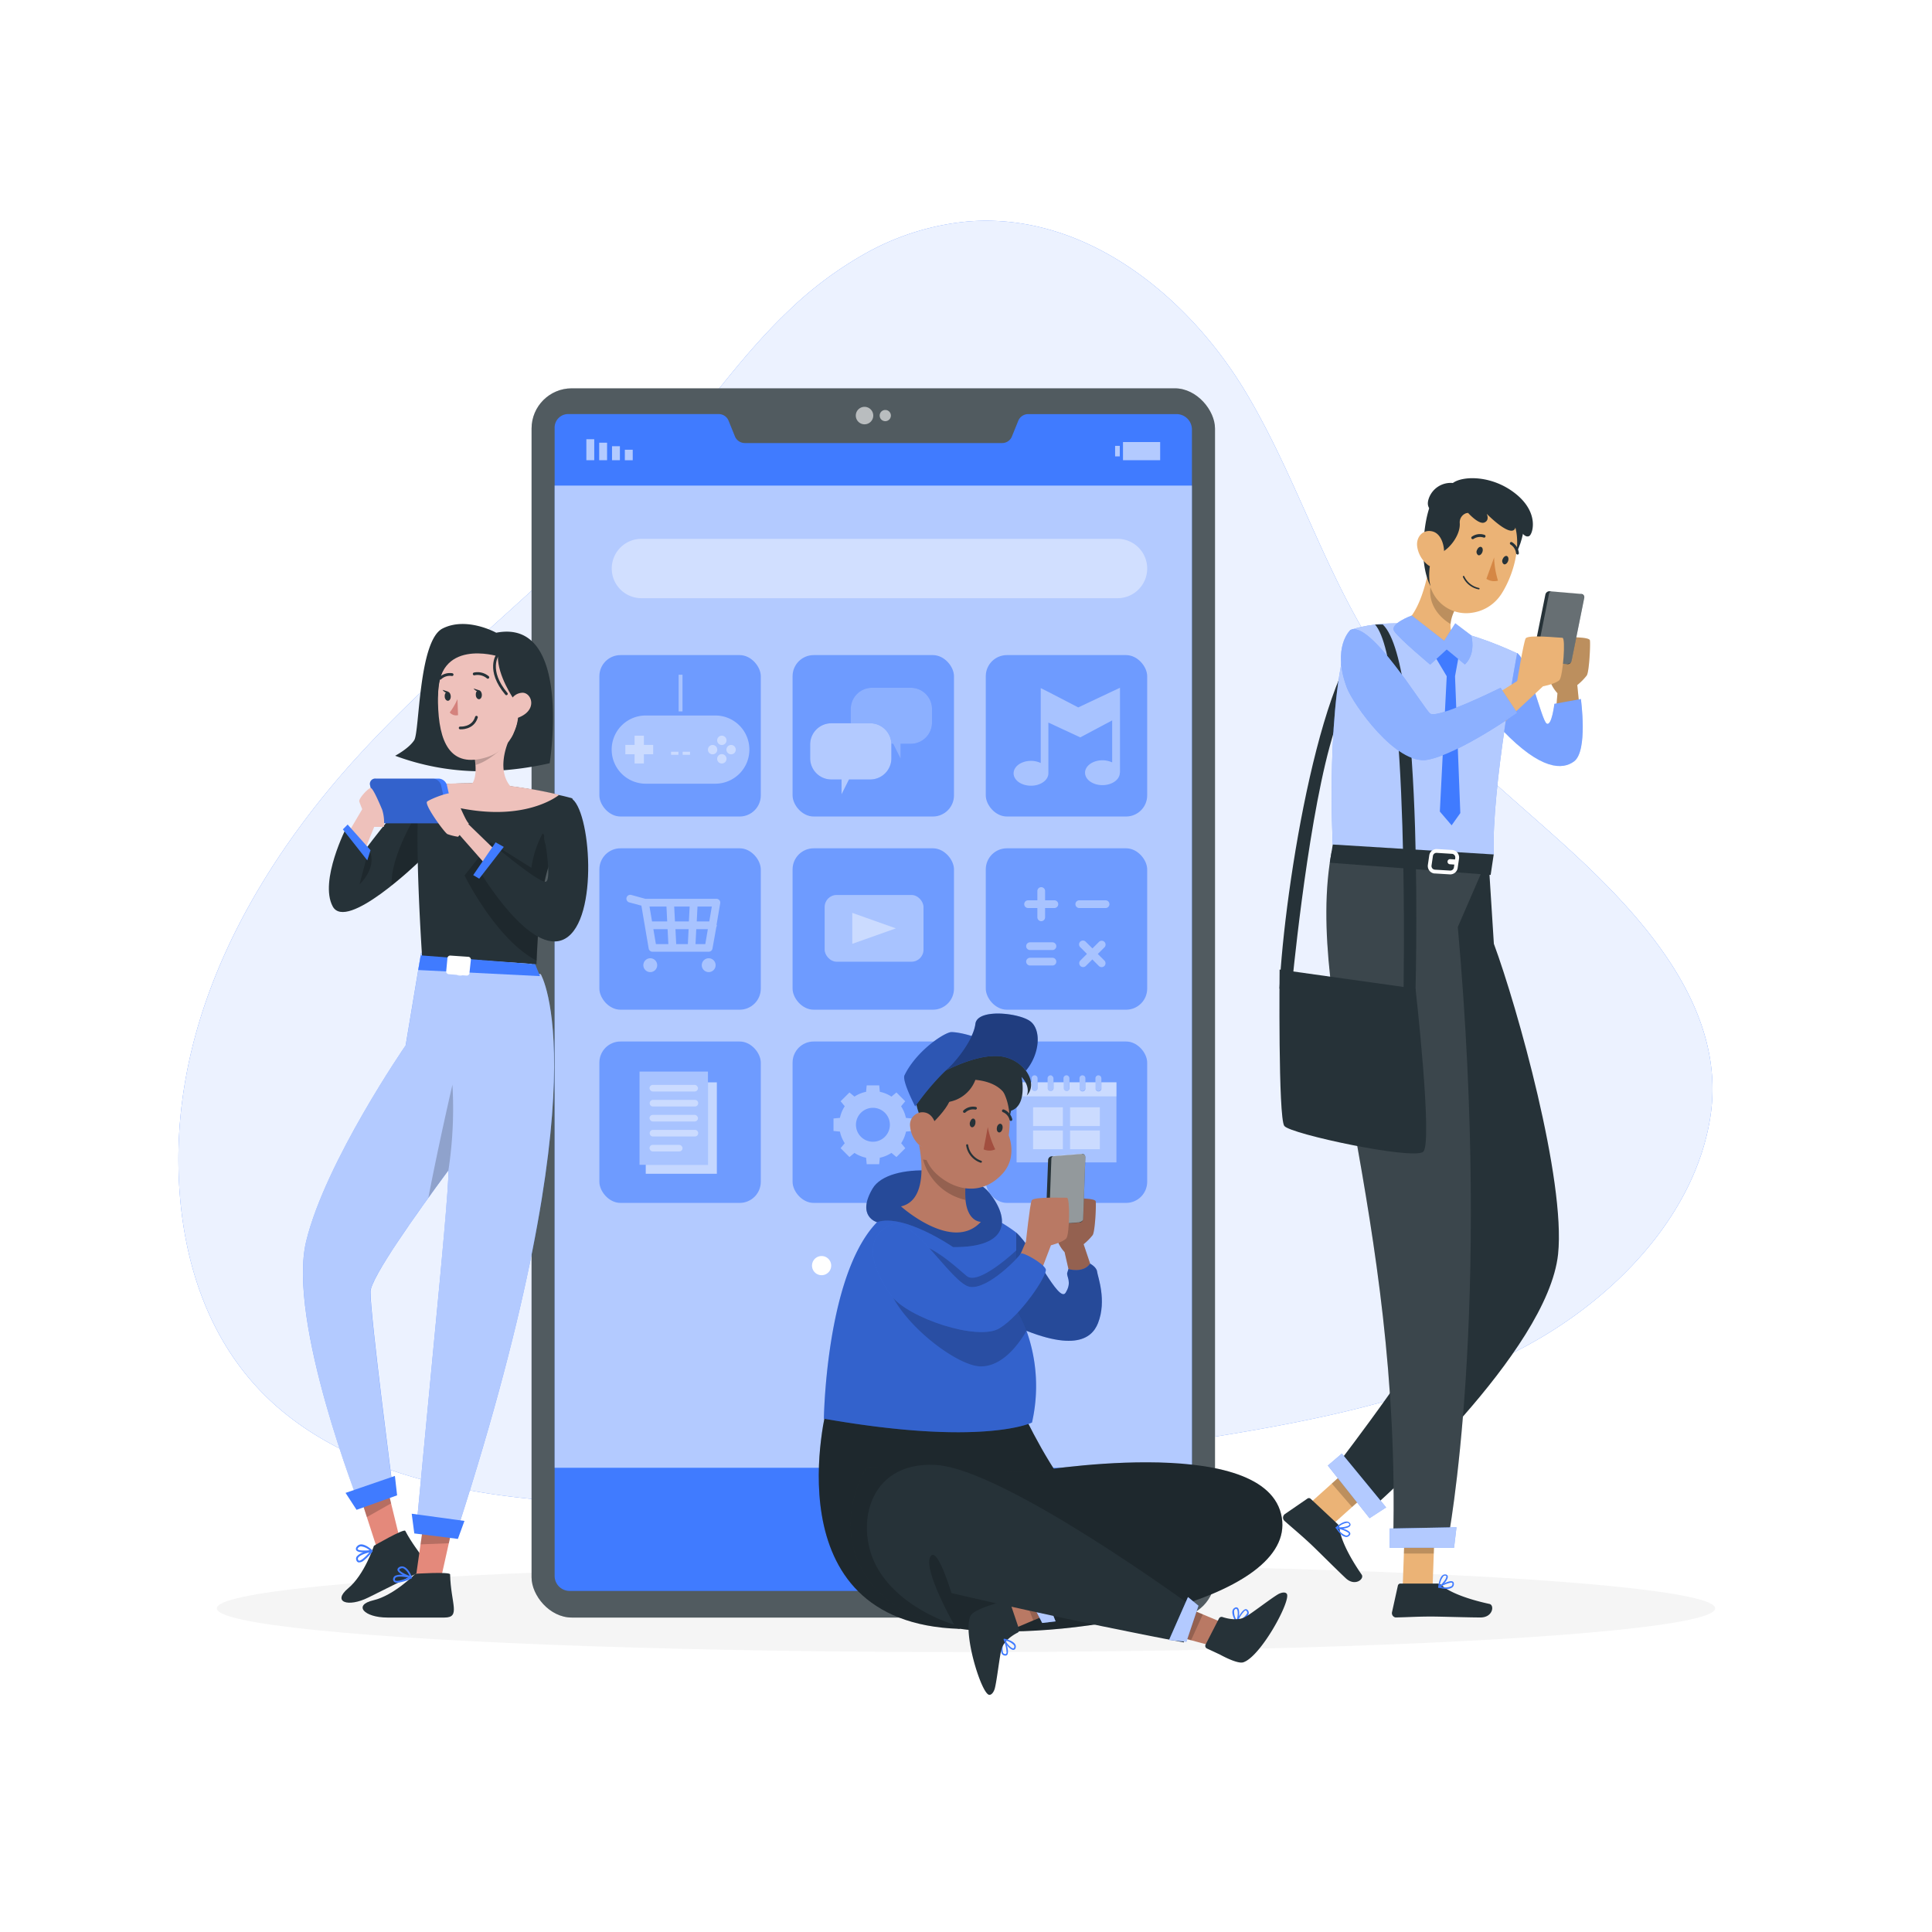 <svg class="animated" id="freepik_stories-mobile-user" xmlns="http://www.w3.org/2000/svg" viewBox="0 0 500 500" version="1.1" xmlns:xlink="http://www.w3.org/1999/xlink" xmlns:svgjs="http://svgjs.com/svgjs"><style>svg#freepik_stories-mobile-user:not(.animated) .animable {opacity: 0;}svg#freepik_stories-mobile-user.animated #freepik--background-simple--inject-34 {animation: 1s 1 forwards cubic-bezier(.36,-0.01,.5,1.38) slideDown;animation-delay: 0s;}svg#freepik_stories-mobile-user.animated #freepik--Shadow--inject-34 {animation: 1s 1 forwards cubic-bezier(.36,-0.01,.5,1.38) slideDown;animation-delay: 0s;}svg#freepik_stories-mobile-user.animated #freepik--Device--inject-34 {animation: 1s 1 forwards cubic-bezier(.36,-0.01,.5,1.38) slideDown;animation-delay: 0s;}svg#freepik_stories-mobile-user.animated #freepik--character-3--inject-34 {animation: 1s 1 forwards cubic-bezier(.36,-0.01,.5,1.38) slideDown;animation-delay: 0s;}svg#freepik_stories-mobile-user.animated #freepik--character-1--inject-34 {animation: 1s 1 forwards cubic-bezier(.36,-0.01,.5,1.38) slideDown;animation-delay: 0s;}svg#freepik_stories-mobile-user.animated #freepik--character-2--inject-34 {animation: 1s 1 forwards cubic-bezier(.36,-0.01,.5,1.38) slideDown;animation-delay: 0s;}            @keyframes slideDown {                0% {                    opacity: 0;                    transform: translateY(-30px);                }                100% {                    opacity: 1;                    transform: translateY(0);                }            }        </style><g id="freepik--background-simple--inject-34" class="animable animator-active" style="transform-origin: 244.686px 223.137px;"><path d="M222.85,66.23a66.78,66.78,0,0,1,27.91-8.94c30.71-2.33,57.1,19.95,71.62,44.17s21.79,51.79,38.94,74.58c12.74,16.94,30.33,30.4,46.19,45.08,19.67,18.22,39.42,41.32,35.08,68.22-4,25-24.44,46.66-48.23,59.33-29.73,15.84-64.84,20.83-98.89,26.12-48.27,7.51-96.9,16.26-145.78,14-29.57-1.4-60.92-7.86-80.83-27.36-16.42-16.07-22.53-38.77-22.68-60.59-.25-34.47,15-66.9,37.53-94.79,25.49-31.54,60.6-55.57,87-86.41,11.13-13,20.67-27.09,33.15-39A96.63,96.63,0,0,1,222.85,66.23Z" style="fill: rgb(64, 123, 255); transform-origin: 244.686px 223.137px;" id="elxc1eordwj9b" class="animable"></path><g id="el2itj8zowe0b"><path d="M222.85,66.23a66.78,66.78,0,0,1,27.91-8.94c30.71-2.33,57.1,19.95,71.62,44.17s21.79,51.79,38.94,74.58c12.74,16.94,30.33,30.4,46.19,45.08,19.67,18.22,39.42,41.32,35.08,68.22-4,25-24.44,46.66-48.23,59.33-29.73,15.84-64.84,20.83-98.89,26.12-48.27,7.51-96.9,16.26-145.78,14-29.57-1.4-60.92-7.86-80.83-27.36-16.42-16.07-22.53-38.77-22.68-60.59-.25-34.47,15-66.9,37.53-94.79,25.49-31.54,60.6-55.57,87-86.41,11.13-13,20.67-27.09,33.15-39A96.63,96.63,0,0,1,222.85,66.23Z" style="fill: rgb(255, 255, 255); opacity: 0.9; transform-origin: 244.686px 223.137px;" class="animable"></path></g></g><g id="freepik--Shadow--inject-34" class="animable" style="transform-origin: 250px 416.24px;"><ellipse id="freepik--path--inject-34" cx="250" cy="416.24" rx="193.89" ry="11.32" style="fill: rgb(245, 245, 245); transform-origin: 250px 416.24px;" class="animable"></ellipse></g><g id="freepik--Device--inject-34" class="animable" style="transform-origin: 226.005px 259.56px;"><rect x="137.57" y="100.5" width="176.87" height="318.12" rx="10.4" style="fill: rgb(38, 50, 56); transform-origin: 226.005px 259.56px;" id="eldfemxq7loc" class="animable"></rect><g id="el6gasmxk17yg"><rect x="137.57" y="100.5" width="176.87" height="318.12" rx="10.4" style="fill: rgb(255, 255, 255); opacity: 0.2; transform-origin: 226.005px 259.56px;" class="animable"></rect></g><path d="M308.47,111.16V407.4a4.33,4.33,0,0,1-4.4,4.33H147.46a3.88,3.88,0,0,1-3.92-4V110.8a3.5,3.5,0,0,1,3.36-3.64h39.15a2.75,2.75,0,0,1,2.52,1.76l1.62,4a2.77,2.77,0,0,0,2.53,1.74h66.65a2.71,2.71,0,0,0,2.52-1.72l1.62-4a2.78,2.78,0,0,1,2.53-1.77h38.59A4,4,0,0,1,308.47,111.16Z" style="fill: rgb(64, 123, 255); transform-origin: 226.004px 259.445px;" id="el7q43kw7zrm4" class="animable"></path><g id="el9ednw0dug05"><rect x="143.54" y="125.67" width="164.93" height="254.19" style="fill: rgb(255, 255, 255); opacity: 0.6; isolation: isolate; transform-origin: 226.005px 252.765px;" class="animable"></rect></g><g id="elb2kcu8upg09"><rect x="161.71" y="116.39" width="2.04" height="2.72" style="fill: rgb(255, 255, 255); opacity: 0.6; isolation: isolate; transform-origin: 162.73px 117.75px; transform: rotate(180deg);" class="animable"></rect></g><g id="elgzc63nbvjm"><rect x="158.39" y="115.48" width="2.04" height="3.62" style="fill: rgb(255, 255, 255); opacity: 0.6; isolation: isolate; transform-origin: 159.41px 117.29px; transform: rotate(180deg);" class="animable"></rect></g><g id="ela23nkzr8g3d"><rect x="155.07" y="114.57" width="2.04" height="4.53" style="fill: rgb(255, 255, 255); opacity: 0.6; isolation: isolate; transform-origin: 156.09px 116.835px; transform: rotate(180deg);" class="animable"></rect></g><g id="el0tlepdwk7vp"><rect x="151.75" y="113.67" width="2.04" height="5.43" style="fill: rgb(255, 255, 255); opacity: 0.6; isolation: isolate; transform-origin: 152.77px 116.385px; transform: rotate(180deg);" class="animable"></rect></g><g id="eledfq6i2tc8q"><rect x="288.59" y="115.39" width="1.21" height="2.72" style="fill: rgb(255, 255, 255); opacity: 0.6; isolation: isolate; transform-origin: 289.195px 116.75px;" class="animable"></rect></g><g id="elxb84gcc43c"><rect x="290.63" y="114.4" width="9.62" height="4.7" style="fill: rgb(255, 255, 255); opacity: 0.6; isolation: isolate; transform-origin: 295.44px 116.75px; transform: rotate(180deg);" class="animable"></rect></g><g id="elvs5n4m9kerh"><rect x="205.12" y="169.54" width="41.77" height="41.77" rx="5.46" style="fill: rgb(64, 123, 255); opacity: 0.6; transform-origin: 226.005px 190.425px;" class="animable"></rect></g><g id="el7teikvneg7p"><rect x="155.12" y="169.54" width="41.77" height="41.77" rx="5.46" style="fill: rgb(64, 123, 255); opacity: 0.6; transform-origin: 176.005px 190.425px;" class="animable"></rect></g><g id="el6lamblsqop4"><path d="M185.12,202.82h-18a8.82,8.82,0,0,1-8.82-8.83h0a8.82,8.82,0,0,1,8.82-8.82h18a8.82,8.82,0,0,1,8.82,8.82h0A8.82,8.82,0,0,1,185.12,202.82Z" style="fill: rgb(255, 255, 255); opacity: 0.4; isolation: isolate; transform-origin: 176.12px 193.995px;" class="animable"></path></g><g id="el4g88bumw4a3"><path d="M185.63,194a1.21,1.21,0,1,1-1.21-1.2A1.21,1.21,0,0,1,185.63,194Z" style="fill: rgb(255, 255, 255); opacity: 0.4; isolation: isolate; transform-origin: 184.42px 194.01px;" class="animable"></path></g><g id="eli0ywcsr204f"><path d="M190.42,194a1.21,1.21,0,1,1-1.21-1.2A1.21,1.21,0,0,1,190.42,194Z" style="fill: rgb(255, 255, 255); opacity: 0.4; isolation: isolate; transform-origin: 189.21px 194.01px;" class="animable"></path></g><g id="elhfo6nwqxxeq"><path d="M186.82,192.81a1.21,1.21,0,1,1,1.2-1.21A1.21,1.21,0,0,1,186.82,192.81Z" style="fill: rgb(255, 255, 255); opacity: 0.4; isolation: isolate; transform-origin: 186.81px 191.6px;" class="animable"></path></g><g id="elo9j6jaiunxk"><path d="M186.82,197.59a1.21,1.21,0,1,1,1.2-1.2A1.21,1.21,0,0,1,186.82,197.59Z" style="fill: rgb(255, 255, 255); opacity: 0.4; isolation: isolate; transform-origin: 186.81px 196.38px;" class="animable"></path></g><g id="elawaaqhw7w1o"><polygon points="169.04 192.78 166.64 192.78 166.64 190.39 164.23 190.39 164.23 192.78 161.84 192.78 161.84 195.2 164.23 195.2 164.23 197.59 166.64 197.59 166.64 195.2 169.04 195.2 169.04 192.78" style="fill: rgb(255, 255, 255); opacity: 0.4; isolation: isolate; transform-origin: 165.44px 193.99px;" class="animable"></polygon></g><g id="el70efwkbtepp"><rect x="173.67" y="194.55" width="1.91" height="0.79" style="fill: rgb(255, 255, 255); opacity: 0.4; isolation: isolate; transform-origin: 174.625px 194.945px;" class="animable"></rect></g><g id="elnrf0jx618nq"><rect x="176.67" y="194.55" width="1.91" height="0.79" style="fill: rgb(255, 255, 255); opacity: 0.4; isolation: isolate; transform-origin: 177.625px 194.945px;" class="animable"></rect></g><g id="el4oremky6ie7"><g style="opacity: 0.4; isolation: isolate; transform-origin: 176.13px 179.365px;" class="animable"><rect x="175.63" y="174.62" width="1" height="9.49" style="fill: rgb(255, 255, 255); transform-origin: 176.13px 179.365px;" id="elhlgdj2xxdnl" class="animable"></rect></g></g><g id="el5cl6092r0cm"><rect x="255.12" y="169.54" width="41.77" height="41.77" rx="5.46" style="fill: rgb(64, 123, 255); opacity: 0.6; transform-origin: 276.005px 190.425px;" class="animable"></rect></g><path d="M235.72,178H225.66a5.49,5.49,0,0,0-5.48,5.48V187a5.49,5.49,0,0,0,5.48,5.49h5.49l1.93,3.87v-3.87h2.64A5.48,5.48,0,0,0,241.2,187v-3.58A5.48,5.48,0,0,0,235.72,178Z" style="fill: rgb(64, 123, 255); transform-origin: 230.69px 187.18px;" id="elmuwfupgftxl" class="animable"></path><g id="el8ihqybiwcs7"><path d="M235.72,178H225.66a5.49,5.49,0,0,0-5.48,5.48V187a5.49,5.49,0,0,0,5.48,5.49h5.49l1.93,3.87v-3.87h2.64A5.48,5.48,0,0,0,241.2,187v-3.58A5.48,5.48,0,0,0,235.72,178Z" style="fill: rgb(255, 255, 255); opacity: 0.4; isolation: isolate; transform-origin: 230.69px 187.18px;" class="animable"></path></g><path d="M215.15,187.18h10.06a5.48,5.48,0,0,1,5.48,5.48v3.58a5.48,5.48,0,0,1-5.48,5.49h-5.49l-1.93,3.86v-3.86h-2.64a5.48,5.48,0,0,1-5.48-5.49v-3.58A5.48,5.48,0,0,1,215.15,187.18Z" style="fill: rgb(64, 123, 255); transform-origin: 220.18px 196.385px;" id="eldc242dmpd05" class="animable"></path><g id="el5ci61jnsktm"><path d="M215.15,187.18h10.06a5.48,5.48,0,0,1,5.48,5.48v3.58a5.48,5.48,0,0,1-5.48,5.49h-5.49l-1.93,3.86v-3.86h-2.64a5.48,5.48,0,0,1-5.48-5.49v-3.58A5.48,5.48,0,0,1,215.15,187.18Z" style="fill: rgb(255, 255, 255); opacity: 0.6; isolation: isolate; transform-origin: 220.18px 196.385px;" class="animable"></path></g><g id="elrbm0497mr0e"><path d="M289.85,200V178l-2,.93-8.8,4.15-7.71-4-2-1v19.39a5.8,5.8,0,0,0-2.52-.56c-2.49,0-4.5,1.44-4.5,3.22s2,3.21,4.5,3.21,4.49-1.43,4.5-3.21h0V187l8.25,3.83,8.26-4.39v10.87a5.91,5.91,0,0,0-2.52-.55c-2.48,0-4.5,1.44-4.5,3.22s2,3.21,4.5,3.21,4.5-1.44,4.5-3.21Z" style="fill: rgb(255, 255, 255); opacity: 0.4; isolation: isolate; transform-origin: 276.085px 190.67px;" class="animable"></path></g><g id="elpuyuorin5p"><rect x="205.12" y="219.54" width="41.77" height="41.77" rx="5.46" style="fill: rgb(64, 123, 255); opacity: 0.6; transform-origin: 226.005px 240.425px;" class="animable"></rect></g><g id="elxuiouj3yjp"><rect x="155.12" y="219.54" width="41.77" height="41.77" rx="5.46" style="fill: rgb(64, 123, 255); opacity: 0.6; transform-origin: 176.005px 240.425px;" class="animable"></rect></g><g id="elun4x7kinoof"><rect x="255.12" y="219.54" width="41.77" height="41.77" rx="5.46" style="fill: rgb(64, 123, 255); opacity: 0.6; transform-origin: 276.005px 240.425px;" class="animable"></rect></g><g id="elbo8lyyjuu18"><rect x="213.42" y="231.62" width="25.58" height="17.27" rx="3.1" style="fill: rgb(255, 255, 255); opacity: 0.4; isolation: isolate; transform-origin: 226.21px 240.255px;" class="animable"></rect></g><g id="el9x966385mh"><polygon points="220.57 236.25 220.57 244.26 231.85 240.26 220.57 236.25" style="fill: rgb(255, 255, 255); opacity: 0.4; isolation: isolate; transform-origin: 226.21px 240.255px;" class="animable"></polygon></g><g id="el22y3knoxam5"><g style="opacity: 0.4; isolation: isolate; transform-origin: 174.261px 241.579px;" class="animable"><path d="M168.3,248a1.79,1.79,0,1,0,1.78,1.79A1.78,1.78,0,0,0,168.3,248Z" style="fill: rgb(255, 255, 255); transform-origin: 168.29px 249.79px;" id="eleu7eafin1fu" class="animable"></path><path d="M183.42,248a1.79,1.79,0,1,0,1.78,1.79A1.78,1.78,0,0,0,183.42,248Z" style="fill: rgb(255, 255, 255); transform-origin: 183.41px 249.79px;" id="elogvfyf2a4ej" class="animable"></path><path d="M185.44,239.34l.95-5.57a1,1,0,0,0-.22-.81,1,1,0,0,0-.76-.35H167l-3.63-1a1,1,0,0,0-1.22.71,1,1,0,0,0,.71,1.22l3.13.84,1.89,11.1a1,1,0,0,0,1,.83h14.51a1,1,0,0,0,1-.83l1-5.57a1,1,0,0,0,.13-.47A.79.79,0,0,0,185.44,239.34Zm-1.88-.87h-3.24l.19-3.86h3.71Zm-8.88,0-.2-3.86h4l-.2,3.86Zm3.53,2-.19,3.87H175l-.19-3.87Zm-5.73-5.86.19,3.86h-3.92l-.66-3.86Zm-3.39,5.86h3.68l.2,3.87h-3.22ZM180,244.34l.19-3.87h3l-.66,3.87Z" style="fill: rgb(255, 255, 255); transform-origin: 174.261px 238.944px;" id="el9oa8eb7u4x" class="animable"></path></g></g><g id="el5itoseippt5"><g style="opacity: 0.4; isolation: isolate; transform-origin: 276.095px 239.945px;" class="animable"><path d="M272.87,233h-2.4v-2.4a1,1,0,0,0-2,0V233h-2.4a1,1,0,0,0,0,2h2.4v2.4a1,1,0,0,0,2,0V235h2.4a1,1,0,0,0,0-2Z" style="fill: rgb(255, 255, 255); transform-origin: 269.47px 234px;" id="el3ld16qz9bqd" class="animable"></path><path d="M286.12,233h-6.8a1,1,0,0,0,0,2h6.8a1,1,0,0,0,0-2Z" style="fill: rgb(255, 255, 255); transform-origin: 282.72px 234px;" id="elasle3wcpfkq" class="animable"></path><path d="M285.83,243.76a1,1,0,0,0-1.42,0l-1.69,1.69-1.7-1.69a1,1,0,1,0-1.41,1.41l1.69,1.7-1.69,1.69A1,1,0,0,0,281,250l1.7-1.7,1.69,1.7a1,1,0,0,0,.71.29,1,1,0,0,0,.71-.29,1,1,0,0,0,0-1.42l-1.7-1.69,1.7-1.7A1,1,0,0,0,285.83,243.76Z" style="fill: rgb(255, 255, 255); transform-origin: 282.691px 246.85px;" id="elgbiqtkvq37" class="animable"></path><path d="M272.37,243.87h-5.8a1,1,0,0,0,0,2h5.8a1,1,0,0,0,0-2Z" style="fill: rgb(255, 255, 255); transform-origin: 269.47px 244.87px;" id="eluf6g8a2jnns" class="animable"></path><path d="M272.37,247.87h-5.8a1,1,0,0,0,0,2h5.8a1,1,0,0,0,0-2Z" style="fill: rgb(255, 255, 255); transform-origin: 269.47px 248.87px;" id="el591pfy6m2qu" class="animable"></path></g></g><g id="eluday5atx01n"><rect x="205.12" y="269.54" width="41.77" height="41.77" rx="5.46" style="fill: rgb(64, 123, 255); opacity: 0.6; transform-origin: 226.005px 290.425px;" class="animable"></rect></g><g id="elgzyl10o7k6u"><rect x="155.12" y="269.54" width="41.77" height="41.77" rx="5.46" style="fill: rgb(64, 123, 255); opacity: 0.6; transform-origin: 176.005px 290.425px;" class="animable"></rect></g><g id="elvfqrsflx4t8"><rect x="255.12" y="269.54" width="41.77" height="41.77" rx="5.46" style="fill: rgb(64, 123, 255); opacity: 0.6; transform-origin: 276.005px 290.425px;" class="animable"></rect></g><g id="elz686r4nx0j"><rect x="165.51" y="277.32" width="17.71" height="24.13" style="fill: rgb(255, 255, 255); opacity: 0.4; isolation: isolate; transform-origin: 174.365px 289.385px;" class="animable"></rect></g><g id="elyr3gizcv0m"><rect x="168.09" y="280.77" width="12.55" height="1.71" rx="0.86" style="fill: rgb(255, 255, 255); opacity: 0.4; isolation: isolate; transform-origin: 174.365px 281.625px;" class="animable"></rect></g><g id="elbddfv6c5bib"><path d="M179.78,284.65H169a.85.85,0,0,0-.86.85h0a.85.85,0,0,0,.86.86h10.83a.85.85,0,0,0,.86-.86h0A.85.85,0,0,0,179.78,284.65Z" style="fill: rgb(255, 255, 255); opacity: 0.4; isolation: isolate; transform-origin: 174.415px 285.504px;" class="animable"></path></g><g id="el4lai485dvs6"><rect x="168.09" y="288.53" width="12.55" height="1.71" rx="0.86" style="fill: rgb(255, 255, 255); opacity: 0.4; isolation: isolate; transform-origin: 174.365px 289.385px;" class="animable"></rect></g><g id="elihdgzi8qgho"><path d="M179.78,292.41H169a.85.85,0,0,0-.86.86h0a.85.85,0,0,0,.86.85h10.83a.85.85,0,0,0,.86-.85h0A.85.85,0,0,0,179.78,292.41Z" style="fill: rgb(255, 255, 255); opacity: 0.4; isolation: isolate; transform-origin: 174.415px 293.264px;" class="animable"></path></g><g id="el9vd687na284"><rect x="168.09" y="296.29" width="8.55" height="1.71" rx="0.86" style="fill: rgb(255, 255, 255); opacity: 0.4; isolation: isolate; transform-origin: 172.365px 297.145px;" class="animable"></rect></g><g id="el7dzhsdfvdnd"><polygon points="183.22 280.11 183.22 301.45 167.12 301.45 167.12 303.77 183.22 303.77 185.52 303.77 185.52 301.45 185.52 280.11 183.22 280.11" style="fill: rgb(255, 255, 255); opacity: 0.6; isolation: isolate; transform-origin: 176.32px 291.94px;" class="animable"></polygon></g><g id="elpb08lfh56ph"><path d="M288.93,280.11v20.72H263.09V280.11H267v1.49a.77.77,0,0,0,1.54,0v-1.49h2.59v1.49a.77.77,0,0,0,1.54,0v-1.49h2.59v1.49a.77.77,0,0,0,1.54,0v-1.49h2.59v1.49a.77.77,0,1,0,1.53,0v-1.49h2.6v1.49a.77.77,0,1,0,1.53,0v-1.49Z" style="fill: rgb(255, 255, 255); opacity: 0.4; isolation: isolate; transform-origin: 276.01px 290.47px;" class="animable"></path></g><g id="eli2p8r5zs45j"><path d="M288.93,280.11v3.63H263.09v-3.63H267v1.49a.77.77,0,0,0,1.54,0v-1.49h2.59v1.49a.77.77,0,0,0,1.54,0v-1.49h2.59v1.49a.77.77,0,0,0,1.54,0v-1.49h2.59v1.49a.77.77,0,1,0,1.53,0v-1.49h2.6v1.49a.77.77,0,1,0,1.53,0v-1.49Z" style="fill: rgb(255, 255, 255); opacity: 0.4; isolation: isolate; transform-origin: 276.01px 281.925px;" class="animable"></path></g><g id="el4kq5efgxxld"><path d="M267.75,282.37h0a.77.77,0,0,1-.77-.77v-2.54a.78.78,0,0,1,.77-.77h0a.78.78,0,0,1,.77.77v2.54A.77.77,0,0,1,267.75,282.37Z" style="fill: rgb(255, 255, 255); opacity: 0.4; isolation: isolate; transform-origin: 267.75px 280.33px;" class="animable"></path></g><g id="elmxsfvslmssn"><rect x="271.11" y="278.29" width="1.53" height="4.08" rx="0.77" style="fill: rgb(255, 255, 255); opacity: 0.4; isolation: isolate; transform-origin: 271.875px 280.33px;" class="animable"></rect></g><g id="elpty060lpmr"><path d="M276,282.37h0a.76.76,0,0,1-.77-.77v-2.54a.77.77,0,0,1,.77-.77h0a.77.77,0,0,1,.76.77v2.54A.76.76,0,0,1,276,282.37Z" style="fill: rgb(255, 255, 255); opacity: 0.4; isolation: isolate; transform-origin: 275.995px 280.33px;" class="animable"></path></g><g id="elvf00z3r2g1"><path d="M280.14,282.37h0a.76.76,0,0,1-.77-.77v-2.54a.77.77,0,0,1,.77-.77h0a.77.77,0,0,1,.76.77v2.54A.76.76,0,0,1,280.14,282.37Z" style="fill: rgb(255, 255, 255); opacity: 0.4; isolation: isolate; transform-origin: 280.135px 280.33px;" class="animable"></path></g><g id="elelpy9tnaqn"><path d="M284.27,282.37h0a.76.76,0,0,1-.77-.77v-2.54a.77.77,0,0,1,.77-.77h0a.77.77,0,0,1,.76.77v2.54A.76.76,0,0,1,284.27,282.37Z" style="fill: rgb(255, 255, 255); opacity: 0.4; isolation: isolate; transform-origin: 284.265px 280.33px;" class="animable"></path></g><g id="elwk4isxkxxtc"><rect x="267.36" y="286.57" width="7.71" height="4.85" style="fill: rgb(255, 255, 255); opacity: 0.4; isolation: isolate; transform-origin: 271.215px 288.995px;" class="animable"></rect></g><g id="elktt3fjkqgu"><rect x="276.93" y="286.57" width="7.71" height="4.85" style="fill: rgb(255, 255, 255); opacity: 0.4; isolation: isolate; transform-origin: 280.785px 288.995px;" class="animable"></rect></g><g id="elck7pnbka45h"><rect x="267.36" y="292.57" width="7.71" height="4.85" style="fill: rgb(255, 255, 255); opacity: 0.4; isolation: isolate; transform-origin: 271.215px 294.995px;" class="animable"></rect></g><g id="eli5s1pghsqhl"><rect x="276.93" y="292.57" width="7.71" height="4.85" style="fill: rgb(255, 255, 255); opacity: 0.4; isolation: isolate; transform-origin: 280.785px 294.995px;" class="animable"></rect></g><g id="el3mzat4uvwnu"><path d="M226,107.55a2.26,2.26,0,1,1-2.26-2.26A2.27,2.27,0,0,1,226,107.55Z" style="fill: rgb(255, 255, 255); opacity: 0.6; isolation: isolate; transform-origin: 223.74px 107.55px;" class="animable"></path></g><g id="el8ydey9rwb35"><path d="M230.56,107.55a1.45,1.45,0,1,1-1.45-1.45A1.45,1.45,0,0,1,230.56,107.55Z" style="fill: rgb(255, 255, 255); opacity: 0.6; isolation: isolate; transform-origin: 229.11px 107.55px;" class="animable"></path></g><g id="eld0dkc341we"><path d="M289.21,154.81H166a7.68,7.68,0,0,1-7.68-7.68h0a7.68,7.68,0,0,1,7.68-7.68H289.21a7.68,7.68,0,0,1,7.68,7.68h0A7.68,7.68,0,0,1,289.21,154.81Z" style="fill: rgb(255, 255, 255); opacity: 0.4; isolation: isolate; transform-origin: 227.605px 147.13px;" class="animable"></path></g><g id="elq1rzy2y5w5j"><path d="M236.12,292.71v-3.24l-1.67-.16a8.79,8.79,0,0,0-1.25-3l1.07-1.3L232,282.73l-1.3,1.07a8.43,8.43,0,0,0-3-1.24l-.16-1.67h-3.24l-.16,1.67a8.43,8.43,0,0,0-3,1.24l-1.3-1.07L217.55,285l1.07,1.3a8.58,8.58,0,0,0-1.24,3l-1.67.16v3.24l1.67.16a8.55,8.55,0,0,0,1.24,3l-1.07,1.29,2.29,2.29,1.3-1.07a8.63,8.63,0,0,0,3,1.25l.16,1.67h3.24l.16-1.67a8.63,8.63,0,0,0,3-1.25l1.3,1.07,2.29-2.29-1.07-1.29a8.76,8.76,0,0,0,1.25-3Zm-10.21,2.77a4.39,4.39,0,1,1,4.39-4.39A4.39,4.39,0,0,1,225.91,295.48Z" style="fill: rgb(255, 255, 255); opacity: 0.4; isolation: isolate; transform-origin: 225.915px 291.09px;" class="animable"></path></g><path d="M215.11,327.53a2.48,2.48,0,1,1-2.47-2.47A2.48,2.48,0,0,1,215.11,327.53Z" style="fill: rgb(255, 255, 255); transform-origin: 212.63px 327.54px;" id="el5y47cckiluh" class="animable"></path><path d="M229.14,327.53a2.48,2.48,0,1,1-2.48-2.47A2.48,2.48,0,0,1,229.14,327.53Z" style="fill: rgb(255, 255, 255); transform-origin: 226.66px 327.54px;" id="el81a2s54ytm3" class="animable"></path><path d="M243.16,327.53a2.48,2.48,0,1,1-2.47-2.47A2.48,2.48,0,0,1,243.16,327.53Z" style="fill: rgb(255, 255, 255); transform-origin: 240.68px 327.54px;" id="elzmnd2jeave" class="animable"></path></g><g id="freepik--character-3--inject-34" class="animable" style="transform-origin: 371.312px 271.179px;"><g id="freepik--group--inject-34" class="animable" style="transform-origin: 371.312px 271.179px;"><path d="M356.76,161.63c-14.49,5.68-24.44,68.45-25.63,94.23h3.14s3.75-40.2,9.83-62.59S356.76,161.63,356.76,161.63Z" style="fill: rgb(38, 50, 56); transform-origin: 343.945px 208.745px;" id="el2fhn1wxii44" class="animable"></path><path d="M406.36,164.93s4.93-.09,5.1.78-.15,8.09-.81,9.1a15,15,0,0,1-2.45,2.48l.47,4.71-6.08,3.09.48-5.69s-3-3-2.14-6.69S406.36,164.93,406.36,164.93Z" style="fill: rgb(235, 179, 118); transform-origin: 406.14px 175.009px;" id="elxq0wkt4cegr" class="animable"></path><g id="elthx5vkzk6j"><path d="M406.36,164.93s4.93-.09,5.1.78-.15,8.09-.81,9.1a15,15,0,0,1-2.45,2.48l.47,4.71-6.08,3.09.48-5.69s-3-3-2.14-6.69S406.36,164.93,406.36,164.93Z" style="opacity: 0.2; isolation: isolate; transform-origin: 406.14px 175.009px;" class="animable"></path></g><path d="M392.64,169c2.89,2,6.31,17.46,7.63,18.25s2-5.09,2-5.09l6.86-1.25s1.89,13.45-1.78,16.15c-2.9,2.14-8.44,2.44-18.55-8.11C379.48,179.29,392.64,169,392.64,169Z" style="fill: rgb(64, 123, 255); transform-origin: 397.54px 183.627px;" id="eliqtcxyk6sjb" class="animable"></path><g id="elgbyv9xjt0g6"><path d="M392.64,169c2.89,2,6.31,17.46,7.63,18.25s2-5.09,2-5.09l6.86-1.25s1.89,13.45-1.78,16.15c-2.9,2.14-8.44,2.44-18.55-8.11C379.48,179.29,392.64,169,392.64,169Z" style="fill: rgb(255, 255, 255); opacity: 0.3; isolation: isolate; transform-origin: 397.54px 183.627px;" class="animable"></path></g><path d="M349.44,163.08s15.92-6.7,43.2,6c0,0-6.66,34.83-6.07,52.09l-41.65-2.57S342.93,180.86,349.44,163.08Z" style="fill: rgb(64, 123, 255); transform-origin: 368.637px 191.242px;" id="el7e72n3c3yuj" class="animable"></path><g id="el92ppfhpw39"><path d="M349.44,163.08s15.92-6.7,43.2,6c0,0-6.66,34.83-6.07,52.09l-41.65-2.57S342.93,180.86,349.44,163.08Z" style="fill: rgb(255, 255, 255); opacity: 0.6; isolation: isolate; transform-origin: 368.637px 191.242px;" class="animable"></path></g><polygon points="338.44 389.53 343.69 395.6 356.55 384.06 351.3 378 338.44 389.53" style="fill: rgb(235, 179, 118); transform-origin: 347.495px 386.8px;" id="elqj8pv0d6csl" class="animable"></polygon><g id="el51e64fl5xvl"><polygon points="351.3 378 356.55 384.06 349.91 390.01 344.66 383.94 351.3 378" style="opacity: 0.2; isolation: isolate; transform-origin: 350.605px 384.005px;" class="animable"></polygon></g><path d="M386.61,244.24l-1.43-22.54-40.52,1.57s-3.09,18.59,1.11,37l11-1.76c6.71,18.64,22.94,65.79,19.17,75.63-4.72,12.33-29.6,44.57-29.6,44.57l10.26,10.23s43.91-39,46.63-64.36C405.23,305.46,392.67,260.64,386.61,244.24Z" style="fill: rgb(38, 50, 56); transform-origin: 373.504px 305.32px;" id="eln18k61h3jji" class="animable"></path><path d="M346.06,394.31l-6.86-6.42a.66.66,0,0,0-.84-.06l-5.82,4a1.14,1.14,0,0,0-.28,1.59,1,1,0,0,0,.17.19c2.25,2,4,3.41,6.78,6,1.71,1.61,6.72,6.64,9.09,8.85s4.87.17,4.1-.95c-3.46-5-5.5-9.4-5.73-12A1.8,1.8,0,0,0,346.06,394.31Z" style="fill: rgb(38, 50, 56); transform-origin: 342.297px 398.576px;" id="elkpvvhw2p11" class="animable"></path><path d="M345.72,395.45a.18.18,0,0,1,0-.21.17.17,0,0,1,.19-.06c.32.05,3.19.64,3.51,1.55a.54.54,0,0,1-.12.59,1.06,1.06,0,0,1-.95.45,2.27,2.27,0,0,1-1.35-.72A8.9,8.9,0,0,1,345.72,395.45Zm.56.18a3.76,3.76,0,0,0,2.1,1.78.74.74,0,0,0,.63-.31c.1-.12.1-.21.06-.24a.39.39,0,0,0-.13-.2A7.59,7.59,0,0,0,346.28,395.63Z" style="fill: rgb(64, 123, 255); transform-origin: 347.573px 396.472px;" id="el26ar3nd8g4j" class="animable"></path><path d="M345.65,395.45a.22.22,0,0,1,.05-.18c.08-.08,1.74-1.57,2.89-1.49a1,1,0,0,1,.73.36.59.59,0,0,1,.1.75c-.44.71-2.73.89-3.61.66l-.07-.06A.18.18,0,0,1,345.65,395.45Zm3-1.35a4.28,4.28,0,0,0-2.32,1.14c1,.11,2.59-.16,2.86-.6,0,0,.11-.15-.06-.31l-.07-.06A.57.57,0,0,0,348.61,394.1Z" style="fill: rgb(64, 123, 255); transform-origin: 347.579px 394.711px;" id="ele4fi6jb9vqt" class="animable"></path><polygon points="354.44 392.91 343.64 379.29 347.27 376.18 358.73 390.12 354.44 392.91" style="fill: rgb(64, 123, 255); transform-origin: 351.185px 384.545px;" id="ellowuo53qqq8" class="animable"></polygon><g id="elkz66xu8d6t"><polygon points="354.44 392.91 343.64 379.29 347.27 376.18 358.73 390.12 354.44 392.91" style="fill: rgb(255, 255, 255); opacity: 0.6; isolation: isolate; transform-origin: 351.185px 384.545px;" class="animable"></polygon></g><polygon points="363.02 410.71 370.75 410.71 371.39 392.8 363.65 392.8 363.02 410.71" style="fill: rgb(235, 179, 118); transform-origin: 367.205px 401.755px;" id="elohqz7cizjv" class="animable"></polygon><path d="M371.83,409.82h-9.4a.68.68,0,0,0-.66.53l-1.52,6.89a1.14,1.14,0,0,0,.88,1.35,1.06,1.06,0,0,0,.25,0c3-.05,5.25-.23,9.07-.23,2.35,0,9.44.24,12.69.24s3.67-3.2,2.34-3.5c-6-1.3-10.45-3.1-12.36-4.81A1.86,1.86,0,0,0,371.83,409.82Z" style="fill: rgb(38, 50, 56); transform-origin: 373.206px 414.21px;" id="elste16buvlhf" class="animable"></path><path d="M372.36,410.89a.18.18,0,0,1-.14-.16.15.15,0,0,1,.09-.17c.27-.18,2.77-1.71,3.63-1.27a.54.54,0,0,1,.31.51,1.08,1.08,0,0,1-.38,1,2.32,2.32,0,0,1-1.49.4A9.2,9.2,0,0,1,372.36,410.89Zm.53-.25a3.79,3.79,0,0,0,2.75-.14.75.75,0,0,0,.25-.66c0-.15-.07-.22-.12-.22a.47.47,0,0,0-.24-.05A7.61,7.61,0,0,0,372.89,410.64Z" style="fill: rgb(64, 123, 255); transform-origin: 374.24px 410.209px;" id="eluydjnx9m8so" class="animable"></path><path d="M372.31,410.93a.2.2,0,0,1-.09-.17c0-.1.2-2.33,1.09-3.05a1,1,0,0,1,.78-.24.6.6,0,0,1,.59.48c.16.82-1.39,2.52-2.18,2.95h-.09A.19.19,0,0,1,372.31,410.93Zm1.24-3a4.3,4.3,0,0,0-.92,2.42c.8-.6,1.78-1.89,1.68-2.39,0-.05,0-.19-.26-.19H374A.62.62,0,0,0,373.55,407.92Z" style="fill: rgb(64, 123, 255); transform-origin: 373.456px 409.196px;" id="elmdujfz54vuh" class="animable"></path><g id="eld5kcg45iawt"><polygon points="363.65 392.81 371.39 392.81 371.06 402.05 363.32 402.05 363.65 392.81" style="opacity: 0.2; isolation: isolate; transform-origin: 367.355px 397.43px;" class="animable"></polygon></g><path d="M377.93,166.71a5.92,5.92,0,0,1-2.53-5.22,9.93,9.93,0,0,1,1.16-3.71c.32-.64.7-1.27,1.09-1.89l-7.31-12.17c-.75,5.73-3,15.91-7.94,18.23C368.64,170.43,377.93,166.71,377.93,166.71Z" style="fill: rgb(235, 179, 118); transform-origin: 370.165px 155.621px;" id="el4xl3k4dssg6" class="animable"></path><g id="elby6u1xsnh4d"><path d="M370.72,149.69c-2.2,6.5,2.28,10.4,4.68,11.8a9.93,9.93,0,0,1,1.16-3.71Z" style="opacity: 0.2; isolation: isolate; transform-origin: 373.345px 155.59px;" class="animable"></path></g><path d="M394.73,133.63s-.21,10.78-6.48,13.85-2.9-16.46-2.9-16.46Z" style="fill: rgb(38, 50, 56); transform-origin: 389.588px 139.414px;" id="elmygltt76eo" class="animable"></path><path d="M370.63,153a9.67,9.67,0,0,0,10.31,5.58,10.74,10.74,0,0,0,6.91-3.89c.24-.29.46-.6.68-.92,3.84-5.94,6.65-17,.59-22.39A10.48,10.48,0,0,0,372,136.48C369.87,143.84,368.28,148.07,370.63,153Z" style="fill: rgb(235, 179, 118); transform-origin: 381.054px 143.7px;" id="elrn9lulb2rub" class="animable"></path><path d="M382.24,142.37a1,1,0,0,0,.33,1.31c.39.14.86-.23,1.07-.82s.06-1.17-.32-1.31S382.46,141.78,382.24,142.37Z" style="fill: rgb(38, 50, 56); transform-origin: 382.928px 142.615px;" id="el3u81cbhbah6" class="animable"></path><path d="M388.89,144.72a1,1,0,0,0,.32,1.31c.39.13.87-.24,1.08-.82s.06-1.17-.32-1.31S389.09,144.17,388.89,144.72Z" style="fill: rgb(38, 50, 56); transform-origin: 389.576px 144.964px;" id="els6s2y8vox8" class="animable"></path><path d="M386.68,144.27a22,22,0,0,0,1,6,3.63,3.63,0,0,1-3-.47Z" style="fill: rgb(213, 135, 69); transform-origin: 386.18px 147.339px;" id="el2am7ikybdck" class="animable"></path><path d="M380.94,139.49a.39.39,0,0,0,.39,0,3,3,0,0,1,2.61-.38.36.36,0,0,0,.48-.19.37.37,0,0,0-.18-.48h0a3.62,3.62,0,0,0-3.3.43.36.36,0,0,0-.12.5h0A.49.49,0,0,0,380.94,139.49Z" style="fill: rgb(38, 50, 56); transform-origin: 382.608px 138.883px;" id="elfr86nw6l1w" class="animable"></path><path d="M382.67,152.52h0a5.6,5.6,0,0,1-4.07-3.21.19.19,0,0,1,.11-.25.19.19,0,0,1,.25.1h0a5.4,5.4,0,0,0,3.79,3,.2.2,0,0,1,.16.21v0a.18.18,0,0,1-.21.15Z" style="fill: rgb(38, 50, 56); transform-origin: 380.748px 150.784px;" id="el39kcqpjttld" class="animable"></path><path d="M392.56,143.44a.34.34,0,0,0,.2.09.36.36,0,0,0,.32-.4h0a3.62,3.62,0,0,0-1.8-2.82.36.36,0,0,0-.49.16h0a.37.37,0,0,0,.17.48h0a3,3,0,0,1,1.39,2.26A.37.37,0,0,0,392.56,143.44Z" style="fill: rgb(38, 50, 56); transform-origin: 391.92px 141.899px;" id="elrqhkufic22s" class="animable"></path><path d="M380.48,129.35l-.58,3.35a2.51,2.51,0,0,0-2.12,2.67c.23,3-2.59,6.78-5.18,7.84,0,0,.29-1.2-.79-1.22s-2.64,6.2-1.58,9.71c0,0-2.14-3.53-1.86-10.47.26-6.41,1.56-11.44,3.48-13.37Z" style="fill: rgb(38, 50, 56); transform-origin: 374.412px 139.78px;" id="el6jjdafq1lmb" class="animable"></path><path d="M366.75,141.29a7.33,7.33,0,0,0,2.71,4.86c2,1.58,4,0,4.25-2.4.21-2.14-.55-5.61-3-6.22S366.51,138.93,366.75,141.29Z" style="fill: rgb(235, 179, 118); transform-origin: 370.236px 142.102px;" id="elt4n5256jjz" class="animable"></path><path d="M379.9,132.7s2.77,3.12,4.24,2.53.61-2.27.61-2.27,3.9,4,6.11,4.36,1.15-3.11,1.15-3.11,1.88,5.44,3.74,4.52c.89-.44,2.71-5.91-3.41-10.87S378.55,123.1,376,125a6,6,0,0,0-6.23,4C367.66,135,379.9,132.7,379.9,132.7Z" style="fill: rgb(38, 50, 56); transform-origin: 383.117px 131.296px;" id="elw4l4mc4a93" class="animable"></path><path d="M396.64,170.26a.74.74,0,0,0,.68.91l8.39.71a1,1,0,0,0,1-.77L410,154.72a.84.84,0,0,0-.68-1l-8.38-.71a1.09,1.09,0,0,0-1,.88Z" style="fill: rgb(38, 50, 56); transform-origin: 403.319px 162.445px;" id="el39xo8ifh064" class="animable"></path><g id="elk1v22cqvrl9"><path d="M400.85,153.84l-3.31,16.55a.63.63,0,0,0,.59.84l7.11.61c.48,0,1.37-.15,1.47-.62L410,154.61c.1-.46-.69-.91-1.16-1l-7.11-.6A.86.86,0,0,0,400.85,153.84Z" style="fill: rgb(255, 255, 255); opacity: 0.3; transform-origin: 403.756px 162.425px;" class="animable"></path></g><path d="M344.66,220.25c-7.55,39.42,18,94,15.89,178.53h14.14s11.49-58.87,2.59-158.87l7.9-18.21Z" style="fill: rgb(38, 50, 56); transform-origin: 364.22px 309.515px;" id="elhdlrua3nyn6" class="animable"></path><g id="eldebjcrimyqb"><path d="M344.66,220.25c-7.55,39.42,18,94,15.89,178.53h14.14s11.49-58.87,2.59-158.87l7.9-18.21Z" style="fill: rgb(255, 255, 255); opacity: 0.1; transform-origin: 364.22px 309.515px;" class="animable"></path></g><polygon points="376.31 400.56 359.63 400.56 359.63 395.58 376.94 395.25 376.31 400.56" style="fill: rgb(64, 123, 255); transform-origin: 368.285px 397.905px;" id="elj040ww889lc" class="animable"></polygon><g id="elt4q1d7belj"><polygon points="376.31 400.56 359.63 400.56 359.63 395.58 376.94 395.25 376.31 400.56" style="fill: rgb(255, 255, 255); opacity: 0.6; isolation: isolate; transform-origin: 368.285px 397.905px;" class="animable"></polygon></g><polygon points="370.85 169.04 374.41 175.01 372.63 210.03 375.68 213.59 377.93 210.42 376.56 175.01 377.93 167.52 376.99 165.84 370.24 167.52 370.85 169.04" style="fill: rgb(64, 123, 255); transform-origin: 374.085px 189.715px;" id="elwpnu5be0rur" class="animable"></polygon><polygon points="344.92 218.56 386.57 221.13 385.78 226.43 344.15 223.27 344.92 218.56" style="fill: rgb(38, 50, 56); transform-origin: 365.36px 222.495px;" id="el89md9iw591p" class="animable"></polygon><path d="M377.19,220.68a1.92,1.92,0,0,0-1.39-.71l-3.91-.24a1.92,1.92,0,0,0-2,1.65l-.36,2.46a2,2,0,0,0,.41,1.51,1.91,1.91,0,0,0,1.22.7h.17l3.91.24a1.94,1.94,0,0,0,2-1.65l.36-2.46A2,2,0,0,0,377.19,220.68Zm-1.93,4.62-3.91-.23a1,1,0,0,1-.68-.35,1,1,0,0,1-.19-.73l.36-2.47a.94.94,0,0,1,1-.8l3.91.25h.08a1,1,0,0,1,.59.34.93.93,0,0,1,.2.73l-.05.38-.15,0-1.1-.07a.65.65,0,0,0-.7.61.66.66,0,0,0,.61.71l1.09.08h.06l-.12.81A.94.94,0,0,1,375.26,225.3Z" style="fill: rgb(255, 255, 255); transform-origin: 373.564px 223.01px;" id="el8uppnpg5o75" class="animable"></path><path d="M365.36,159.3l8.39,6.54,2.87-4.53,4.13,3.13s1.38,4.66-1.64,7.52l-4.7-3.87L370.13,172s-7.92-6.62-9.28-8.61S365.36,159.3,365.36,159.3Z" style="fill: rgb(64, 123, 255); transform-origin: 370.855px 165.65px;" id="elbrt0cv6yyi8" class="animable"></path><g id="el3v7fkofrdrf"><path d="M365.36,159.3l8.39,6.54,2.87-4.53,4.13,3.13s1.38,4.66-1.64,7.52l-4.7-3.87L370.13,172s-7.92-6.62-9.28-8.61S365.36,159.3,365.36,159.3Z" style="fill: rgb(255, 255, 255); opacity: 0.4; isolation: isolate; transform-origin: 370.855px 165.65px;" class="animable"></path></g><path d="M355.86,161.63c9.06,10.24,7.35,96.62,7.35,96.62l3.06.57s2.64-86.62-8.39-97.19Z" style="fill: rgb(38, 50, 56); transform-origin: 361.203px 210.225px;" id="el9a72b9269dv" class="animable"></path><path d="M383.74,181.87l8.91-5.63s1.62-9.91,2.18-11,8.65-.16,9.53-.18.14,9.93-.77,10.92-4.27,1.64-4.27,1.64l-9.74,9.08Z" style="fill: rgb(235, 179, 118); transform-origin: 394.247px 175.705px;" id="elqsrnlyxy71" class="animable"></path><path d="M349.44,163.08c5.14-2.79,18.83,20,20.65,21.56S388.34,178,388.34,178l4.3,6.49s-14.92,10.55-23.13,12.13S350.1,182.06,348.58,178C344.63,167.52,349.44,163.08,349.44,163.08Z" style="fill: rgb(64, 123, 255); transform-origin: 369.831px 179.786px;" id="elk7uo7mtupxl" class="animable"></path><g id="elioijz5rpd8"><path d="M349.44,163.08c5.14-2.79,18.83,20,20.65,21.56S388.34,178,388.34,178l4.3,6.49s-14.92,10.55-23.13,12.13S350.1,182.06,348.58,178C344.63,167.52,349.44,163.08,349.44,163.08Z" style="fill: rgb(255, 255, 255); opacity: 0.4; isolation: isolate; transform-origin: 369.831px 179.786px;" class="animable"></path></g><path d="M366.34,255.86l-35.18-4.94s-.39,38.37,1.22,40.48,33.4,8.86,35.94,6.68S366.34,255.86,366.34,255.86Z" style="fill: rgb(38, 50, 56); transform-origin: 350.107px 274.714px;" id="elfsmvoqefu3v" class="animable"></path></g></g><g id="freepik--character-1--inject-34" class="animable" style="transform-origin: 115.314px 290.054px;"><path d="M128.42,163.75s-7.65-4.26-13.89-1.09-5.94,26.7-7.32,28.88-4.95,4.05-4.95,4.05a64.07,64.07,0,0,0,21,4,82.81,82.81,0,0,0,19-2.07S148.25,159.89,128.42,163.75Z" style="fill: rgb(38, 50, 56); transform-origin: 122.685px 180.54px;" id="el79aihrn5jcu" class="animable"></path><polygon points="97.49 400.49 103.28 397.54 101.17 388.9 99.23 380.98 91.95 383.36 94.88 392.44 97.49 400.49" style="fill: rgb(228, 137, 123); transform-origin: 97.615px 390.735px;" id="elxzsd6nrrgib" class="animable"></polygon><path d="M104.88,396.18c-.34-.64-8.1,3.86-8.1,3.86s-2.43,7.47-6.66,11-.12,5.05,5.24,2.38l13.23-6.59C112.4,404.92,108.41,402.86,104.88,396.18Z" style="fill: rgb(38, 50, 56); transform-origin: 99.255px 405.447px;" id="el2mvz2akizad" class="animable"></path><path d="M92.79,404.35c-.22-.05-.51-.22-.62-.76a1,1,0,0,1,.15-.76,3.82,3.82,0,0,1,1.7-1.09c-.82,0-1.6-.16-1.84-.57a.83.83,0,0,1,.19-.93,1.42,1.42,0,0,1,1-.55c1.31-.09,2.91,1.44,3,1.51a.24.24,0,0,1,.06.09h0a.13.13,0,0,1,0,.06h0a.11.11,0,0,1,0,.08h0a.12.12,0,0,1,0,.08,14.19,14.19,0,0,1-2.25,2.32A1.94,1.94,0,0,1,92.79,404.35Zm-.07-1.25a.48.48,0,0,0-.09.39c.07.35.22.39.26.4.53.12,1.78-1.05,2.71-2.14C94.61,402,93.13,402.48,92.72,403.1Zm0-2.57c-.09.11-.22.3-.16.41.2.35,1.66.4,3.07.26a3.93,3.93,0,0,0-2.23-1,.91.91,0,0,0-.49.18A.85.85,0,0,0,92.75,400.53Z" style="fill: rgb(64, 123, 255); transform-origin: 94.275px 402.019px;" id="el873pqaof9m" class="animable"></path><g id="el9fxfrn5c28a"><polygon points="94.95 392.62 101.23 389.06 99.27 381.06 91.96 383.4 94.95 392.62" style="opacity: 0.2; isolation: isolate; transform-origin: 96.595px 386.84px;" class="animable"></polygon></g><polygon points="107.69 407.71 114.3 407.71 116.19 399.22 117.91 391.43 110.18 390.25 108.86 399.5 107.69 407.71" style="fill: rgb(228, 137, 123); transform-origin: 112.8px 398.98px;" id="el7e1zk7gkbn5" class="animable"></polygon><path d="M116.49,407.45c0-.73-9-.16-9-.16s-5.51,5.61-10.86,6.86-2.36,4.47,3.62,4.47h14.79C119.32,418.62,116.66,415,116.49,407.45Z" style="fill: rgb(38, 50, 56); transform-origin: 105.653px 412.849px;" id="el96xv6s66qj" class="animable"></path><path d="M102,409.37a.86.86,0,0,1-.22-.95,1,1,0,0,1,.48-.61,3.74,3.74,0,0,1,2-.22c-.73-.39-1.37-.86-1.4-1.33,0-.31.19-.56.59-.75a1.39,1.39,0,0,1,1.16,0c1.22.5,2,2.59,2,2.68a.22.22,0,0,1,0,.18l0,.05h0a.16.16,0,0,1-.08.06,11.08,11.08,0,0,1-3.71,1.14A1.24,1.24,0,0,1,102,409.37Zm.5-1.15a.49.49,0,0,0-.26.31c-.09.35,0,.45.06.48.42.34,2.06-.15,3.38-.71C104.69,408.08,103.16,407.85,102.52,408.22Zm1.17-2.28c-.13.05-.33.17-.32.29,0,.41,1.3,1.1,2.63,1.61a4,4,0,0,0-1.54-1.93.92.92,0,0,0-.36-.07A.86.86,0,0,0,103.69,405.94Z" style="fill: rgb(64, 123, 255); transform-origin: 104.175px 407.503px;" id="elh69gy0x3ci5" class="animable"></path><g id="el44qeu62eb3t"><polygon points="108.84 399.68 116.17 399.39 117.9 391.51 110.18 390.29 108.84 399.68" style="opacity: 0.2; isolation: isolate; transform-origin: 113.37px 394.985px;" class="animable"></polygon></g><path d="M139.92,252.15l-16.23-2.6-14.71-3-4,24s-20.71,30-25.73,50.63S93.1,389.67,93.1,389.67l8.65-3.83s-6-46-5.86-51.59c.09-3.6,11.9-20.2,20.16-31.38.24,2.8-2.44,30.81-2.44,30.81l-5.83,61.41h10.86C156.12,278.74,139.92,252.15,139.92,252.15Z" style="fill: rgb(64, 123, 255); transform-origin: 110.902px 320.82px;" id="elqc5ubsmzdo" class="animable"></path><g id="ely5uak6c0qcj"><path d="M118.64,395.09H107.78l5.83-61.4s2.66-28.2,2.44-30.82c-1.63,2.21-3.4,4.62-5.19,7.11-7.27,10.11-14.9,21.38-15,24.27-.14,5.54,5.86,51.59,5.86,51.59l-8.65,3.83s-18.83-47.9-13.81-68.53S105,270.51,105,270.51l4-24,14.71,3,16.23,2.6S156.12,278.74,118.64,395.09Z" style="fill: rgb(255, 255, 255); opacity: 0.6; isolation: isolate; transform-origin: 110.911px 320.8px;" class="animable"></path></g><polygon points="102.2 381.97 89.43 386.36 92.28 390.74 102.77 386.99 102.2 381.97" style="fill: rgb(64, 123, 255); transform-origin: 96.1px 386.355px;" id="elb0qrjci9o5" class="animable"></polygon><polygon points="120.2 393.61 106.55 391.75 107.22 396.85 118.5 398.27 120.2 393.61" style="fill: rgb(64, 123, 255); transform-origin: 113.375px 395.01px;" id="elgok3t7el2m9" class="animable"></polygon><g id="el4gfc4ogp4zl"><path d="M116.05,302.87c-1.63,2.21-3.4,4.62-5.19,7.11,2.86-14.82,6.23-29.25,6.23-29.25A106.13,106.13,0,0,1,116.05,302.87Z" style="opacity: 0.2; isolation: isolate; transform-origin: 114.063px 295.355px;" class="animable"></path></g><path d="M109.9,203.06c-3,.14-15.52,17-15.52,17L89.72,214s-7.17,13.94-3.62,20.57,22.25-11.5,22.25-11.5Z" style="fill: rgb(38, 50, 56); transform-origin: 97.507px 219.544px;" id="eli18jzop0gzo" class="animable"></path><g id="el339xrhjddjv"><path d="M108.67,216.49l-.32,6.56s-3.07,3-7,6.08c-.37-7.88,7-19.36,7-19.36Z" style="opacity: 0.2; isolation: isolate; transform-origin: 105.003px 219.45px;" class="animable"></path></g><g id="elqbw778eayka"><path d="M94.38,220l.67,1.28-2,7.59s5.38-4.9,2-9.7Z" style="opacity: 0.2; isolation: isolate; transform-origin: 94.608px 224.02px;" class="animable"></path></g><path d="M148.16,206.63c-.68,1.73-1.3,3.39-1.86,4.94s-1.19,3.22-1.7,4.7c-1.23,3.48-2.19,6.49-3,9.16-2.36,8.25-2.76,24.11-2.76,24.11l-29.61-2c-1.2-18.84-1.46-33.36-.91-38.54.6-5.51,1.54-5.72,1.54-5.72l2.08-.16c2.43-.17,6.6-.42,10.4-.39a107.16,107.16,0,0,1,13.4,1.27q4.51.68,8.92,1.76h0C145.87,206,147,206.3,148.16,206.63Z" style="fill: rgb(38, 50, 56); transform-origin: 128.102px 226.134px;" id="el4i0mxqw396p" class="animable"></path><g id="elrz6ybdo687"><path d="M120.22,226.56s8.16,16.66,18.69,22.06c.13-3.47.71-16.12,2.73-23.19.54-1.91,1.19-4,2-6.29l-3.21-3.46a26.91,26.91,0,0,0-2.91,8.91L127,218Z" style="opacity: 0.2; isolation: isolate; transform-origin: 131.93px 232.15px;" class="animable"></path></g><g id="elnh3td5p9u1"><circle cx="119.08" cy="251.04" r="1.5" style="fill: rgb(255, 255, 255); opacity: 0.6; isolation: isolate; transform-origin: 119.08px 251.04px;" class="animable"></circle></g><polygon points="90.24 215.36 94 208.99 97.53 212.32 94.38 220.03 90.24 215.36" style="fill: rgb(238, 193, 187); transform-origin: 93.885px 214.51px;" id="elsc72pxxa9x" class="animable"></polygon><polygon points="88.73 214.64 89.97 213.39 95.89 220.03 95.05 222.66 88.73 214.64" style="fill: rgb(64, 123, 255); transform-origin: 92.31px 218.025px;" id="elxk9b0zuppsb" class="animable"></polygon><polygon points="120.74 212.84 117.32 214.25 128.16 226.57 130.33 222.13 120.74 212.84" style="fill: rgb(238, 193, 187); transform-origin: 123.825px 219.705px;" id="elzzghz6xo6cg" class="animable"></polygon><path d="M147.73,206.54c5.1,2.56,7.38,31.41-1.49,36.39s-22.13-17.53-22.13-17.53l5.15-5.46s10.8,9,12.1,8.21-.18-9.67-.18-9.67-1.51-2.67,1.68-6.87S147.73,206.54,147.73,206.54Z" style="fill: rgb(38, 50, 56); transform-origin: 138.169px 225.095px;" id="el64aqv1tfwvl" class="animable"></path><polygon points="124.02 227.4 122.47 226.48 128.26 218 130.38 219.18 124.02 227.4" style="fill: rgb(64, 123, 255); transform-origin: 126.425px 222.7px;" id="elipxs6ffszfo" class="animable"></polygon><polygon points="138.5 249.54 139.75 252.62 108.23 251.04 108.89 247.25 138.5 249.54" style="fill: rgb(64, 123, 255); transform-origin: 123.99px 249.935px;" id="el1oh14hax1x3" class="animable"></polygon><path d="M121.86,248.39l-.37,3.47a.7.7,0,0,1-.75.62l-4.62-.36a.71.71,0,0,1-.64-.77l.32-3.41a.71.71,0,0,1,.75-.64l4.66.32A.7.7,0,0,1,121.86,248.39Z" style="fill: rgb(255, 255, 255); transform-origin: 118.67px 249.89px;" id="elcjfnuduaq37" class="animable"></path><path d="M123.37,209c7.47-1.34,9.57-4.67,9.57-4.67-5-4.25-1.44-12.25-1.44-12.25l-9,2.15a26,26,0,0,1,.55,3.79c.35,5.49-2.13,5.67-2.13,5.67C119.52,206.69,123.37,209,123.37,209Z" style="fill: rgb(238, 193, 187); transform-origin: 126.777px 200.54px;" id="el7ybx7z239kf" class="animable"></path><g id="elp75xlcmah9"><path d="M122.54,194.18a26,26,0,0,1,.55,3.79c4.31-1.24,8.41-5.94,8.41-5.94Z" style="opacity: 0.2; isolation: isolate; transform-origin: 127.02px 195px;" class="animable"></path></g><path d="M123.21,168.52c-7.86.71-10,5.14-9.86,13.29.19,10.18,3.08,17.17,12.71,14.13C139.14,191.8,136.25,167.35,123.21,168.52Z" style="fill: rgb(238, 193, 187); transform-origin: 123.945px 182.568px;" id="elm4hlgurfet" class="animable"></path><path d="M118.39,180.92a16.46,16.46,0,0,1-2,3.46,2.16,2.16,0,0,0,2.15.7Z" style="fill: rgb(212, 130, 125); transform-origin: 117.465px 183.03px;" id="eluo97wvwfx1q" class="animable"></path><path d="M123.14,179.84c0,.65.43,1.15.86,1.12s.75-.58.7-1.22-.42-1.15-.86-1.12S123.1,179.19,123.14,179.84Z" style="fill: rgb(38, 50, 56); transform-origin: 123.921px 179.79px;" id="elux5m95gt61c" class="animable"></path><path d="M124,178.64l-1.45-.46S123.36,179.32,124,178.64Z" style="fill: rgb(38, 50, 56); transform-origin: 123.275px 178.518px;" id="elh5gugplyhek" class="animable"></path><path d="M115.09,180.24c0,.65.43,1.15.86,1.12s.75-.58.7-1.22-.42-1.15-.85-1.12S115.05,179.59,115.09,180.24Z" style="fill: rgb(38, 50, 56); transform-origin: 115.871px 180.19px;" id="elm2tege9h4i" class="animable"></path><path d="M116,179l-1.45-.46S115.31,179.72,116,179Z" style="fill: rgb(38, 50, 56); transform-origin: 115.275px 178.886px;" id="ele3acm7vfal" class="animable"></path><path d="M122.73,174.41a4.11,4.11,0,0,1,3.52.88" style="fill: none; stroke: rgb(38, 50, 56); stroke-linecap: round; stroke-linejoin: round; stroke-width: 0.725px; transform-origin: 124.49px 174.804px;" id="elci0g4elo64u" class="animable"></path><path d="M117,174.59a3.67,3.67,0,0,0-3.07.93" style="fill: none; stroke: rgb(38, 50, 56); stroke-linecap: round; stroke-linejoin: round; stroke-width: 0.725px; transform-origin: 115.465px 175.032px;" id="elwjbnq8msqh" class="animable"></path><path d="M133,181s-4.25-6.12-4.14-11.15c0,0-16.14-5-15.49,10.91,0,0-2.78-13.9,10.69-15.42s15.2,18.23,8.75,24.74C132.79,190.07,135.62,184.83,133,181Z" style="fill: rgb(38, 50, 56); transform-origin: 124.781px 177.668px;" id="elji3apignyy" class="animable"></path><path d="M131.85,182.77a3.47,3.47,0,0,1,3.42-3.49c2.46.05,4.07,4.94-1.87,6.69C132.54,186.22,132,185.42,131.85,182.77Z" style="fill: rgb(238, 193, 187); transform-origin: 134.668px 182.647px;" id="elmtsot0pxnsi" class="animable"></path><path d="M119.09,188.39s3.3.27,4.21-2.78" style="fill: none; stroke: rgb(38, 50, 56); stroke-linecap: round; stroke-linejoin: round; stroke-width: 0.708px; transform-origin: 121.195px 187.003px;" id="elp9g5adedlyl" class="animable"></path><path d="M144.7,205.71c-.34.28-7.37,5.88-21.71,4.07-11.37-1.44-13-4.56-11-6.71,2.43-.17,6.6-.42,10.4-.39a107.16,107.16,0,0,1,13.4,1.27Q140.29,204.63,144.7,205.71Z" style="fill: rgb(238, 193, 187); transform-origin: 127.98px 206.409px;" id="elztj7j943k6r" class="animable"></path><path d="M95.77,203.22l1.82,8.13a2.33,2.33,0,0,0,2.2,1.72h16.28a1.36,1.36,0,0,0,1.42-1.72l-1.82-8.13a2.32,2.32,0,0,0-2.19-1.72H97.19A1.37,1.37,0,0,0,95.77,203.22Z" style="fill: rgb(64, 123, 255); transform-origin: 106.632px 207.286px;" id="elshiwjmfd24q" class="animable"></path><g id="ellvqt07nxjhb"><path d="M95.77,203.22l1.82,8.13a2.33,2.33,0,0,0,2.2,1.72h14.76a1.36,1.36,0,0,0,1.42-1.72l-1.82-8.13A2.32,2.32,0,0,0,112,201.5H97.19A1.37,1.37,0,0,0,95.77,203.22Z" style="opacity: 0.2; isolation: isolate; transform-origin: 105.872px 207.286px;" class="animable"></path></g><path d="M110.56,207.43c.93-.68,6-2.75,6.78-2s3,6.9,4,7.7a43.77,43.77,0,0,1-2.79,3.42,13.32,13.32,0,0,1-2.77-.69C115,215.45,109.64,208.11,110.56,207.43Z" style="fill: rgb(238, 193, 187); transform-origin: 115.897px 210.909px;" id="elftq87q40hkl" class="animable"></path><path d="M98.91,209.56c-.13-.29-2.35-5.75-3-5.64s-3.15,2.73-2.92,3.52S95.49,214,96.41,214s2.93,0,2.93,0A10.85,10.85,0,0,0,98.91,209.56Z" style="fill: rgb(238, 193, 187); transform-origin: 96.191px 208.959px;" id="elqqulhp2veck" class="animable"></path><path d="M128.75,169.51s-2.83,3.94,2.3,10.05" style="fill: none; stroke: rgb(38, 50, 56); stroke-linecap: round; stroke-linejoin: round; stroke-width: 0.708px; transform-origin: 129.511px 174.535px;" id="eltug0608z7v" class="animable"></path></g><g id="freepik--character-2--inject-34" class="animable" style="transform-origin: 272.514px 350.465px;"><g id="freepik--group--inject-34" class="animable" style="transform-origin: 272.514px 350.465px;"><path d="M276.88,330h6.25l-2.69-8a14.79,14.79,0,0,0,2.35-2.37c.63-1,.94-7.9.77-8.73s-4.89-.75-4.89-.75-4.36,3.87-5.21,7.46,2.05,6.42,2.05,6.42Z" style="fill: rgb(185, 121, 100); transform-origin: 278.455px 320.074px;" id="eldk3w383v9qr" class="animable"></path><g id="el9x8ernknblv"><path d="M276.88,330h6.25l-2.69-8a14.79,14.79,0,0,0,2.35-2.37c.63-1,.94-7.9.77-8.73s-4.89-.75-4.89-.75-4.36,3.87-5.21,7.46,2.05,6.42,2.05,6.42Z" style="opacity: 0.2; isolation: isolate; transform-origin: 278.455px 320.074px;" class="animable"></path></g><path d="M263,319c4.5,3.92,11,18.38,12.77,15.57s.14-4.24.44-5.19l.3-.95s3.81,1.17,5.61-1.4c0,0,1.68.87,1.81,2.07s2.56,7.44.23,13.33c-1.61,4.07-6.56,8.14-24.52-.7C245.91,334.94,263,319,263,319Z" style="fill: rgb(64, 123, 255); transform-origin: 269.734px 333px;" id="el6e5ou5idl23" class="animable"></path><g id="elagh34oia2zr"><path d="M263,319c4.5,3.92,11,18.38,12.77,15.57s.14-4.24.44-5.19l.3-.95s3.81,1.17,5.61-1.4c0,0,1.68.87,1.81,2.07s2.56,7.44.23,13.33c-1.61,4.07-6.56,8.14-24.52-.7C245.91,334.94,263,319,263,319Z" style="opacity: 0.4; isolation: isolate; transform-origin: 269.734px 333px;" class="animable"></path></g><path d="M248.29,421.54C199,420,214.06,363.86,214.06,363.86l50.68,1.75s7.53,16.25,15.07,23.72S248.29,421.54,248.29,421.54Z" style="fill: rgb(38, 50, 56); isolation: isolate; transform-origin: 246.335px 392.7px;" id="el0w84kxk1a61b" class="animable"></path><g id="elsz7eduo7t5h"><path d="M248.29,421.54C199,420,214.06,363.86,214.06,363.86l50.68,1.75s7.53,16.25,15.07,23.72S248.29,421.54,248.29,421.54Z" style="opacity: 0.2; isolation: isolate; transform-origin: 246.335px 392.7px;" class="animable"></path></g><path d="M266.39,381s59.88-10.4,65.14,10.78S282.27,424,252.91,422s-39.25-23.66-28.66-42.3Z" style="fill: rgb(38, 50, 56); transform-origin: 276.005px 400.339px;" id="eleeq3yz6zcrq" class="animable"></path><g id="eluwoibsgf3v"><path d="M266.39,381s59.88-10.4,65.14,10.78S282.27,424,252.91,422s-39.25-23.66-28.66-42.3Z" style="opacity: 0.2; isolation: isolate; transform-origin: 276.005px 400.339px;" class="animable"></path></g><path d="M320.15,419.87a.2.2,0,0,1-.22,0,.15.15,0,0,1,0-.18c.13-.32,1.38-3,2.39-3.23a.6.6,0,0,1,.57.23,1,1,0,0,1,.25,1,2.62,2.62,0,0,1-1.05,1.23A11.24,11.24,0,0,1,320.15,419.87Zm.3-.52a4.19,4.19,0,0,0,2.29-1.8.63.63,0,0,0-.18-.67.22.22,0,0,0-.22-.09.66.66,0,0,0-.24.11A8.32,8.32,0,0,0,320.45,419.35Z" style="fill: rgb(64, 123, 255); transform-origin: 321.542px 418.178px;" id="elq6vq8q1mnsk" class="animable"></path><path d="M320.09,419.9a.16.16,0,0,1-.17-.07c-.09-.09-1.27-1.93-.93-3.06a1.08,1.08,0,0,1,.54-.66.65.65,0,0,1,.79,0c.65.57.34,2.85-.1,3.68l0,.08A.17.17,0,0,1,320.09,419.9Zm-.43-3.42a.69.69,0,0,0-.27.38,4,4,0,0,0,.66,2.44c.33-1,.41-2.56,0-2.89,0,0-.12-.11-.35,0l-.07.05Z" style="fill: rgb(64, 123, 255); transform-origin: 319.811px 417.94px;" id="eln6kmvfx2rr" class="animable"></path><path d="M259.74,424.25a.17.17,0,0,1,.17-.13.15.15,0,0,1,.16.1c.13.32,1.2,3.11.63,4a.61.61,0,0,1-.56.25,1,1,0,0,1-.88-.51,2.69,2.69,0,0,1-.14-1.61A9.88,9.88,0,0,1,259.74,424.25Zm.15.57a4.22,4.22,0,0,0-.31,2.9.64.64,0,0,0,.6.34.23.23,0,0,0,.22-.1.58.58,0,0,0,.09-.25A8.2,8.2,0,0,0,259.89,424.82Z" style="fill: rgb(64, 123, 255); transform-origin: 259.961px 426.296px;" id="el00q1hbvta9er" class="animable"></path><polygon points="275.82 405.99 264.76 412.51 259.44 415.64 262.11 421.61 267.41 419.36 280.35 413.88 275.82 405.99" style="fill: rgb(185, 121, 100); transform-origin: 269.895px 413.8px;" id="elpq5s0bxu27j" class="animable"></polygon><path d="M263.72,421.6l-2.42-7.18a.75.75,0,0,0-1-.46l-3.51,1.31s-4.86,1.42-5.6,2.87c-2.16,4.26,2.79,20.27,4.81,20.48.74.07,1.3-1,1.48-1.75.56-2.29,1.2-8.14,1.69-10,.58-2.23,3-3.74,4.17-4.33A.74.74,0,0,0,263.72,421.6Z" style="fill: rgb(38, 50, 56); transform-origin: 257.213px 426.263px;" id="elo26bxqk2kh9" class="animable"></path><path d="M259.75,424.18a.16.16,0,0,1,.18-.07c.12,0,2.26.45,2.83,1.48a1.07,1.07,0,0,1,.09.84.63.63,0,0,1-.55.56c-.87.07-2.27-1.74-2.56-2.64l0-.08A.41.41,0,0,1,259.75,424.18Zm2.75,2.09a.7.7,0,0,0-.08-.47,3.93,3.93,0,0,0-2.21-1.22c.45.89,1.54,2.08,2.05,2,.05,0,.15,0,.22-.27l0-.08Z" style="fill: rgb(64, 123, 255); transform-origin: 261.319px 425.548px;" id="el5d0ade3egv4" class="animable"></path><g id="el2afstqvj3g8"><polygon points="275.82 405.99 264.76 412.51 267.41 419.36 280.35 413.88 275.82 405.99" style="opacity: 0.2; isolation: isolate; transform-origin: 272.555px 412.675px;" class="animable"></polygon></g><polygon points="269.72 420.02 273.19 419.61 268.63 408.3 265.17 411.19 269.72 420.02" style="fill: rgb(64, 123, 255); transform-origin: 269.18px 414.16px;" id="el6sg2x3mrg4b" class="animable"></polygon><g id="elqm4nnbhg36g"><polygon points="269.72 420.02 273.19 419.61 268.63 408.3 265.17 411.19 269.72 420.02" style="fill: rgb(255, 255, 255); opacity: 0.6; isolation: isolate; transform-origin: 269.18px 414.16px;" class="animable"></polygon></g><polygon points="295.85 421.15 308.25 424.49 314.21 426.1 316.6 420.02 311.29 417.8 298.32 412.38 295.85 421.15" style="fill: rgb(185, 121, 100); transform-origin: 306.225px 419.24px;" id="eliru2hsh0xvo" class="animable"></polygon><path d="M315.47,418.87,312,425.62a.75.75,0,0,0,.34,1l3.4,1.59s4.41,2.48,6,2c4.55-1.44,12.53-16.17,11.26-17.76-.47-.59-1.64-.21-2.28.17-2,1.2-6.66,4.83-8.36,5.81-2,1.15-4.8.45-6,.05A.75.75,0,0,0,315.47,418.87Z" style="fill: rgb(38, 50, 56); transform-origin: 322.53px 421.208px;" id="elvu45voypie" class="animable"></path><g id="elaj68vuheoc"><polygon points="295.85 421.15 308.25 424.49 311.29 417.8 298.32 412.38 295.85 421.15" style="opacity: 0.2; isolation: isolate; transform-origin: 303.57px 418.435px;" class="animable"></polygon></g><path d="M309.25,416.28s-49.32-36.2-67.14-37.16S221,395.67,227.29,406.19s19.62,14.27,19.62,14.27-7.9-13.93-6.2-17.46,5.53,9.29,5.53,9.29,32.06,7.52,60.11,12.76Z" style="fill: rgb(38, 50, 56); transform-origin: 266.799px 402.066px;" id="elpru8h37trim" class="animable"></path><polygon points="310.16 415.56 307.45 413.32 302.55 424.43 307.04 424.88 310.16 415.56" style="fill: rgb(64, 123, 255); transform-origin: 306.355px 419.1px;" id="elslra9ovl25o" class="animable"></polygon><g id="el55dx1y7ds1h"><polygon points="310.16 415.56 307.45 413.32 302.55 424.43 307.04 424.88 310.16 415.56" style="fill: rgb(255, 255, 255); opacity: 0.6; isolation: isolate; transform-origin: 306.355px 419.1px;" class="animable"></polygon></g><path d="M267.08,368.15s-12.54,6.27-53.86-1c0,0,.66-48.15,19.95-54.95C248,306.93,263,319,263,319l0,4.63.11,15.43a35.2,35.2,0,0,1,2.55,5.36A42.37,42.37,0,0,1,267.08,368.15Z" style="fill: rgb(64, 123, 255); transform-origin: 240.682px 340.765px;" id="elgjyonnu1bsv" class="animable"></path><g id="el81fy627xpu6"><path d="M267.08,368.15s-12.54,6.27-53.86-1c0,0,.66-48.15,19.95-54.95C248,306.93,263,319,263,319l0,4.63.11,15.43a35.2,35.2,0,0,1,2.55,5.36A42.37,42.37,0,0,1,267.08,368.15Z" style="opacity: 0.2; isolation: isolate; transform-origin: 240.682px 340.765px;" class="animable"></path></g><path d="M246.65,322.75s-12.82-8.82-19.71-6.45c0,0-5.35-1.49-1.13-8.68s24.85-5.65,30.24,1.09S261.33,322.9,246.65,322.75Z" style="fill: rgb(64, 123, 255); transform-origin: 241.752px 312.824px;" id="el1h9hiexv1iz" class="animable"></path><g id="el14ma0qdalna"><path d="M246.65,322.75s-12.82-8.82-19.71-6.45c0,0-5.35-1.49-1.13-8.68s24.85-5.65,30.24,1.09S261.33,322.9,246.65,322.75Z" style="opacity: 0.4; isolation: isolate; transform-origin: 241.752px 312.824px;" class="animable"></path></g><path d="M253.85,316.21c-7.33,8-20.68-4-20.68-4,7.86-1.75,4.68-15.81,4.68-15.81l12.65,6a28.12,28.12,0,0,0-.62,8.19C250.46,316.29,253.85,316.21,253.85,316.21Z" style="fill: rgb(185, 121, 100); transform-origin: 243.51px 307.68px;" id="elj4ygz6a6pn" class="animable"></path><g id="eln7i4pi1jm2"><path d="M249.88,310.54a14.69,14.69,0,0,1-11-10.46l10.29,1.65,1.31.62A28.12,28.12,0,0,0,249.88,310.54Z" style="opacity: 0.2; isolation: isolate; transform-origin: 244.68px 305.31px;" class="animable"></path></g><path d="M254.47,282.87c-3.44,1.56-2.65,5.33,3.35,12.07,3.45-3.17,5.16-10.2,3.22-12.38S257.46,281.53,254.47,282.87Z" style="fill: rgb(38, 50, 56); transform-origin: 257.144px 288.141px;" id="eli0vwtx1gd3j" class="animable"></path><path d="M240.25,286.31s-4.69,11.36,2.19,17.58c5,4.51,11.9,5.46,17-.13,4-4.37,1.61-9.93,1.61-9.93.82-5.72-.11-12-4.76-15a10.42,10.42,0,0,0-16,7.51Z" style="fill: rgb(185, 121, 100); transform-origin: 250.224px 292.391px;" id="elaq7y15nj49" class="animable"></path><path d="M251,290.5c-.12.6.11,1.16.51,1.23s.81-.35.92-1-.1-1.16-.5-1.24S251.19,289.9,251,290.5Z" style="fill: rgb(38, 50, 56); transform-origin: 251.714px 290.61px;" id="el10erzbhvusci" class="animable"></path><path d="M258,291.83c-.12.61.11,1.16.51,1.24s.82-.35.94-1-.12-1.17-.52-1.24S258.07,291.22,258,291.83Z" style="fill: rgb(38, 50, 56); transform-origin: 258.725px 291.951px;" id="elnwpcaht8s4k" class="animable"></path><path d="M255.64,291.68a22.63,22.63,0,0,0,1.92,5.77,3.6,3.6,0,0,1-3,0Z" style="fill: rgb(162, 78, 63); transform-origin: 256.06px 294.729px;" id="elg5auvofuquf" class="animable"></path><path d="M249.56,288a.36.36,0,0,1-.22-.09.38.38,0,0,1,0-.52,3.62,3.62,0,0,1,3.2-.92.35.35,0,0,1,.27.42v0a.38.38,0,0,1-.45.26h0a2.9,2.9,0,0,0-2.51.76A.39.39,0,0,1,249.56,288Z" style="fill: rgb(38, 50, 56); transform-origin: 251.028px 287.201px;" id="elx8qyyonj39q" class="animable"></path><path d="M261.56,290.09a.37.37,0,0,1-.29-.26,2.89,2.89,0,0,0-1.71-2,.38.38,0,0,1-.23-.47.36.36,0,0,1,.45-.23,3.61,3.61,0,0,1,2.19,2.51.36.36,0,0,1-.25.44h0A.26.26,0,0,1,261.56,290.09Z" style="fill: rgb(38, 50, 56); transform-origin: 260.647px 288.606px;" id="el265trjtdi2w" class="animable"></path><path d="M244.5,280.25c3.27,1.86,2.12,5.55-4.49,11.68-3.14-3.49-4.17-10.66-2-12.63S241.64,278.62,244.5,280.25Z" style="fill: rgb(38, 50, 56); transform-origin: 241.562px 285.117px;" id="elqhvjzdziypj" class="animable"></path><path d="M235.55,291.61a7.28,7.28,0,0,0,2.57,4.92c2,1.61,4,.09,4.28-2.3.27-2.15-.42-5.58-2.8-6.26A3.23,3.23,0,0,0,235.55,291.61Z" style="fill: rgb(185, 121, 100); transform-origin: 238.981px 292.524px;" id="el56h7wdffbc3" class="animable"></path><path d="M250.3,296.39a5.33,5.33,0,0,0,3.55,4.26" style="fill: none; stroke: rgb(38, 50, 56); stroke-linecap: round; stroke-linejoin: round; stroke-width: 0.526px; transform-origin: 252.075px 298.52px;" id="elg79kmg3d2g" class="animable"></path><path d="M252.43,279.46a9,9,0,0,1-9.59,5.77c-7.29-.82-7.68-3.25-7.68-3.25s2.64.09,3.31.19c0,0-3.56-5.28-.9-8.1s10.44-4.88,15.48-2.25c0,0,5.65-1.1,10,2.64,6.54,5.68,2.67,9.07,2.67,9.07s1.15-2.1-1.34-4.82c0,0,1.65,7.66-3,8.82C261.32,287.53,262.11,280.41,252.43,279.46Z" style="fill: rgb(38, 50, 56); transform-origin: 251.008px 279.068px;" id="eleqie38zeb9a" class="animable"></path><path d="M253.05,271.82c-7.31,1.54-16.19,14.53-16.19,14.53s-3.46-6.61-2.78-8.05c2.78-5.78,9.25-10.45,11.79-11.15,1.16-.31,9.16,1.11,13.44,5.2A14.45,14.45,0,0,0,253.05,271.82Z" style="fill: rgb(64, 123, 255); transform-origin: 246.651px 276.73px;" id="el6yds0w4c1y" class="animable"></path><g id="elsncqo8phc7"><path d="M253.05,271.82c-7.31,1.54-16.19,14.53-16.19,14.53s-3.46-6.61-2.78-8.05c2.78-5.78,9.25-10.45,11.79-11.15,1.16-.31,9.16,1.11,13.44,5.2A14.45,14.45,0,0,0,253.05,271.82Z" style="opacity: 0.3; isolation: isolate; transform-origin: 246.651px 276.73px;" class="animable"></path></g><path d="M244.7,277.1c2.73-2.35,7.24-8.11,7.73-12.11s11-2.89,14.07-.78,2.69,8.48-1,12.89a9.76,9.76,0,0,0-7.92-3.79C252,273.2,244.7,277.1,244.7,277.1Z" style="fill: rgb(64, 123, 255); transform-origin: 256.631px 269.704px;" id="el2yrq98fo1d5" class="animable"></path><g id="elec5v1az5t94"><path d="M244.7,277.1c2.73-2.35,7.24-8.11,7.73-12.11s11-2.89,14.07-.78,2.69,8.48-1,12.89a9.76,9.76,0,0,0-7.92-3.79C252,273.2,244.7,277.1,244.7,277.1Z" style="opacity: 0.5; isolation: isolate; transform-origin: 256.631px 269.704px;" class="animable"></path></g><path d="M270.64,316.24a.71.71,0,0,0,.79.75l8.05-.62a1,1,0,0,0,.85-.88l.56-16a.81.81,0,0,0-.8-.86l-8,.63a1,1,0,0,0-.84,1Z" style="fill: rgb(38, 50, 56); transform-origin: 275.765px 307.812px;" id="elzxxywmfevn8" class="animable"></path><g id="elqwmvwt806f"><path d="M272.09,300l-.58,16.18c0,.46.24.75.69.71l6.83-.53c.46,0,1.27-.35,1.29-.81l.57-16.23c0-.46-.79-.76-1.25-.72l-6.82.53A.82.82,0,0,0,272.09,300Z" style="fill: rgb(255, 255, 255); opacity: 0.5; transform-origin: 276.2px 307.745px;" class="animable"></path></g><g id="el0zbi2yrs2c7i"><path d="M265.68,344.38c-2.33,4-6.47,9.24-11.83,9.24-8.54,0-33.8-21.74-21.31-30.87,5.51-4,14.58,5,17.68,7.51s12.8-6.67,12.8-6.67l.11,15.43A35.2,35.2,0,0,1,265.68,344.38Z" style="opacity: 0.2; isolation: isolate; transform-origin: 247.408px 337.68px;" class="animable"></path></g><path d="M262.46,328.41l3.06-7.13s1-9.58,1.48-10.61,8.27-.64,9.11-.7.69,9.49-.13,10.49-4,1.82-4,1.82l-3.9,10.21Z" style="fill: rgb(185, 121, 100); transform-origin: 269.566px 321.218px;" id="elf35npo3v736" class="animable"></path><path d="M230.72,316.93c5.66-2.28,15.56,15.32,20.27,16.11s12.85-7.85,13.15-8.56,6,2.52,6.5,4-6.44,11.93-12,15.29-23.69-2.65-28-8.48C225.1,327.66,223.56,319.82,230.72,316.93Z" style="fill: rgb(64, 123, 255); transform-origin: 248.284px 330.732px;" id="elyxbt6tb2o8g" class="animable"></path><g id="elr3cd5hvxr8"><path d="M230.72,316.93c5.66-2.28,15.56,15.32,20.27,16.11s12.85-7.85,13.15-8.56,6,2.52,6.5,4-6.44,11.93-12,15.29-23.69-2.65-28-8.48C225.1,327.66,223.56,319.82,230.72,316.93Z" style="opacity: 0.2; isolation: isolate; transform-origin: 248.284px 330.732px;" class="animable"></path></g></g></g><defs>     <filter id="active" height="200%">         <feMorphology in="SourceAlpha" result="DILATED" operator="dilate" radius="2"></feMorphology>                <feFlood flood-color="#32DFEC" flood-opacity="1" result="PINK"></feFlood>        <feComposite in="PINK" in2="DILATED" operator="in" result="OUTLINE"></feComposite>        <feMerge>            <feMergeNode in="OUTLINE"></feMergeNode>            <feMergeNode in="SourceGraphic"></feMergeNode>        </feMerge>    </filter>    <filter id="hover" height="200%">        <feMorphology in="SourceAlpha" result="DILATED" operator="dilate" radius="2"></feMorphology>                <feFlood flood-color="#ff0000" flood-opacity="0.5" result="PINK"></feFlood>        <feComposite in="PINK" in2="DILATED" operator="in" result="OUTLINE"></feComposite>        <feMerge>            <feMergeNode in="OUTLINE"></feMergeNode>            <feMergeNode in="SourceGraphic"></feMergeNode>        </feMerge>            <feColorMatrix type="matrix" values="0   0   0   0   0                0   1   0   0   0                0   0   0   0   0                0   0   0   1   0 "></feColorMatrix>    </filter></defs></svg>